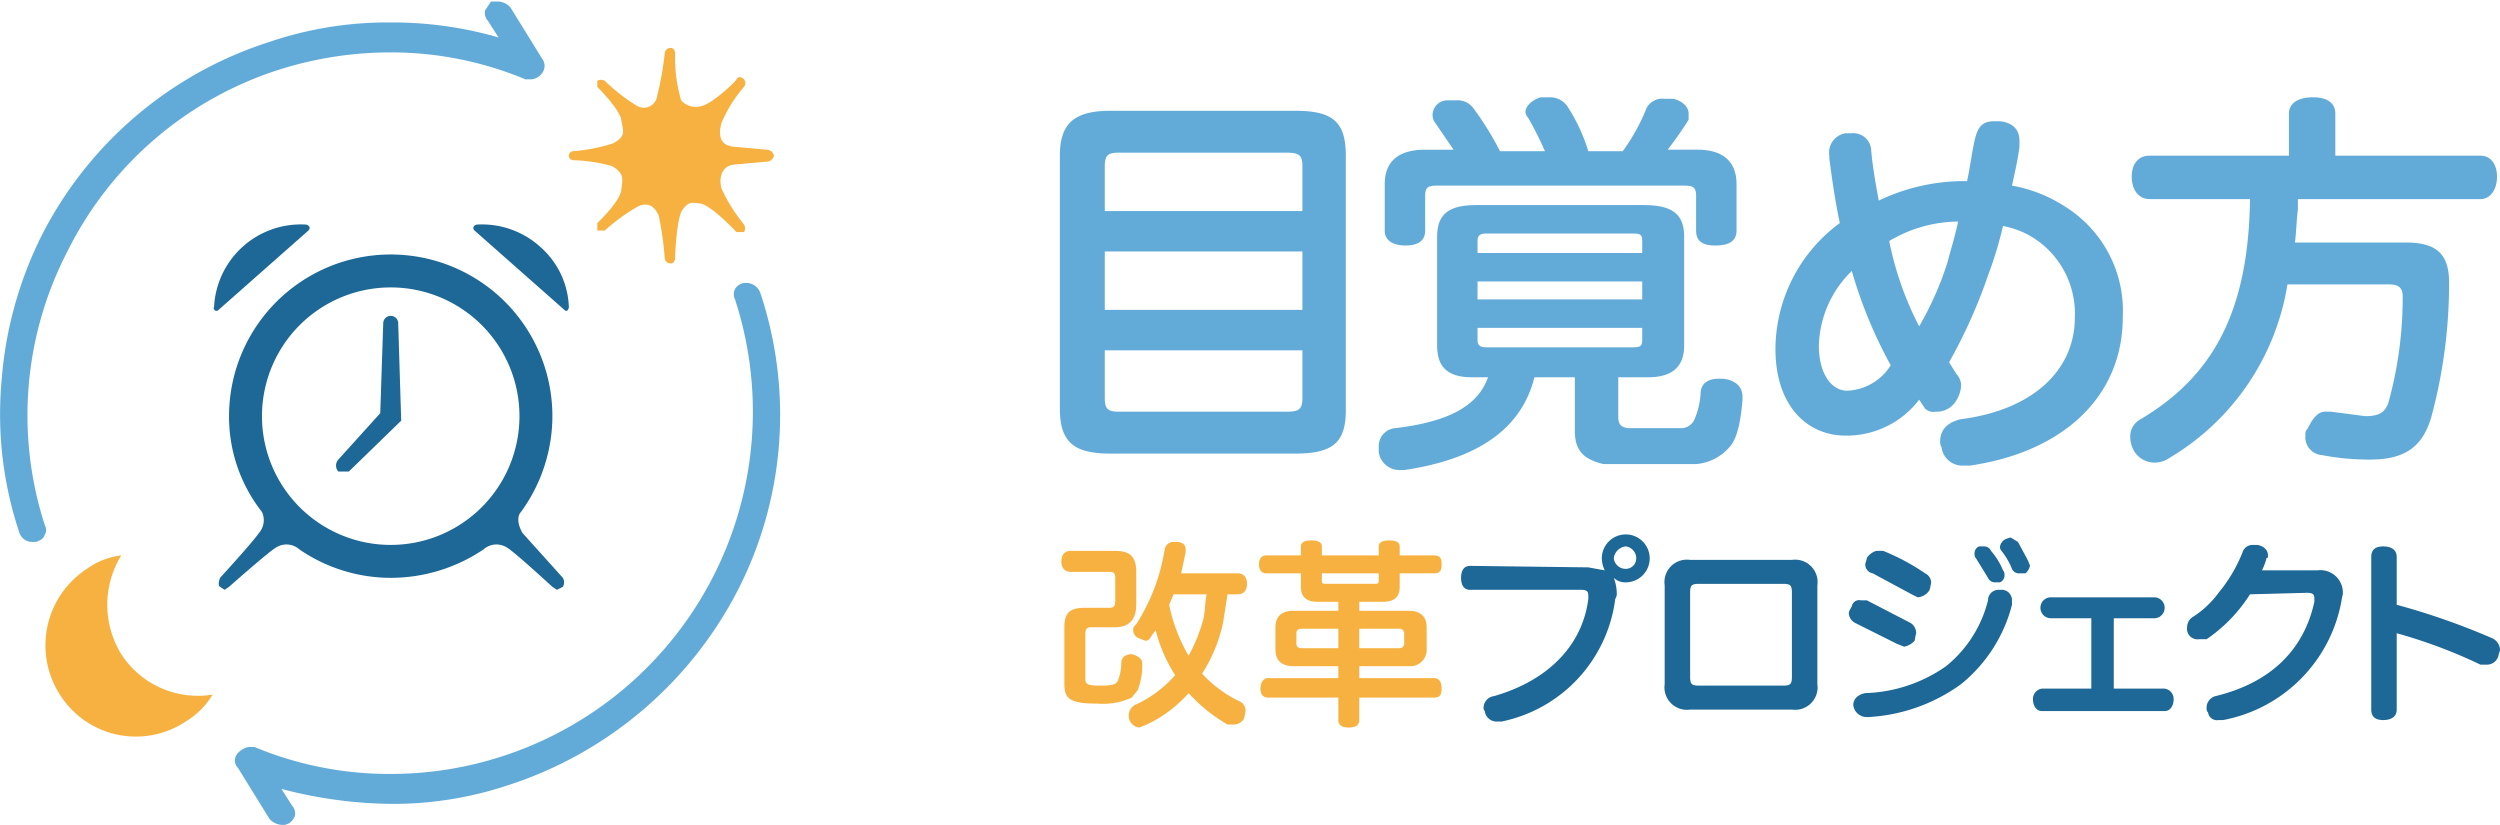 <svg xmlns="http://www.w3.org/2000/svg" width="167" height="55.1" viewBox="0 0 167 55.1"><g fill="#62abd9"><path d="M89.9 27.4c0 2.2-.9 2.9-3.4 2.9H74.2c-2.4 0-3.4-.7-3.4-3V10.4c0-2.2 1-3 3.4-3h12.3c2.5 0 3.4.7 3.4 3zM87 11.1c0-.7-.2-.9-1-.9H74.7c-.7 0-.9.2-.9.9v3H87zm0 5.7H73.8v3.9H87zm-13.2 9.8c0 .7.2.9.9.9H86c.8 0 1-.2 1-.9v-3.2H73.8zM98.3 25.2c-1.6 0-2.3-.7-2.3-2.1v-7.3c0-1.5.8-2.1 2.6-2.1h11.2c1.9 0 2.7.6 2.7 2.1v7.3q0 2.1-2.4 2.1h-2v2.6c0 .6.2.7.6.8h3.7a1 1 0 00.8-.6 5.3 5.3 0 00.4-1.7c0-.6.4-1 1.2-1h.3c.9.1 1.3.6 1.3 1.2v.2c-.1 1.2-.3 2.6-.9 3.2a3.3 3.3 0 01-2.2 1.1h-6.2c-1.2-.3-1.9-.8-1.9-2.2v-3.6h-2.7c-.9 3.6-4 5.5-8.7 6.2h-.3a1.4 1.4 0 01-1.4-1.2v-.4a1.2 1.2 0 011.1-1.2c3.4-.4 5.5-1.4 6.2-3.4zM113.4 10c1.7 0 2.6.8 2.6 2.3v3.1c0 .7-.5 1-1.4 1s-1.3-.3-1.3-1v-2.3c0-.6-.2-.7-.8-.7H96c-.6 0-.8.1-.8.7v2.3c0 .7-.5 1-1.3 1s-1.4-.3-1.4-1v-3.1c0-1.5.9-2.3 2.7-2.3h1.9l-1.3-1.9a.9.9 0 01-.1-.5 1 1 0 01.9-.9h.7a1.3 1.3 0 011.1.5 20.4 20.4 0 011.8 2.9h3a22.5 22.5 0 00-1.1-2.2.8.8 0 01-.2-.4c0-.4.4-.8 1-1h.6a1.4 1.4 0 011.2.6 11.9 11.9 0 011.4 3h2.3a13.3 13.3 0 001.6-2.9 1.2 1.2 0 011.2-.6h.6c.7.2 1 .6 1 1V8a24.3 24.3 0 01-1.4 2zm-3.7 6.9v-.8c0-.4-.1-.5-.6-.5h-9.8c-.4 0-.6.1-.6.5v.8zm0 3.1v-1.2h-11V20zm-11 1.9v.8c0 .4.2.5.6.5h9.8c.5 0 .6-.1.6-.5v-.8zM123.3 29.1c-2.6 0-4.7-2-4.7-5.8a10.5 10.5 0 014.3-8.4c-.3-1.4-.5-2.8-.7-4.3v-.2a1.3 1.3 0 011.1-1.5h.4a1.2 1.2 0 011.3 1.2c.1 1.1.3 2.2.5 3.3a13.2 13.2 0 015.9-1.3c.2-.9.3-1.8.5-2.7s.5-1.3 1.3-1.3h.4c.9.1 1.3.6 1.3 1.3v.4c-.1.8-.3 1.7-.5 2.6a9.6 9.6 0 013.7 1.5 8.2 8.2 0 013.7 7.3c0 5.3-4 9-10.2 9.9h-.4a1.4 1.4 0 01-1.5-1.2.8.8 0 01-.1-.4c0-.8.5-1.3 1.4-1.5 4.7-.6 7.6-3.2 7.6-6.8a6 6 0 00-2.2-4.9 5.7 5.7 0 00-2.6-1.2 25.8 25.8 0 01-1 3.3 34.8 34.8 0 01-2.6 5.8l.5.8a1.1 1.1 0 01.3.8 2.1 2.1 0 01-.5 1.2 1.5 1.5 0 01-1.2.5.8.8 0 01-.7-.2l-.4-.6a6.1 6.1 0 01-4.9 2.4zm.4-11a7.2 7.2 0 00-2.2 5c0 1.8.8 3 1.9 3a3.6 3.6 0 002.9-1.7 30.6 30.6 0 01-2.6-6.3zm6.4-.6c.2-.8.5-1.7.7-2.7a9.1 9.1 0 00-4.6 1.3 21.4 21.4 0 002 5.7 21.4 21.4 0 001.9-4.3zM143.6 13.3c-.8 0-1.2-.7-1.2-1.5s.4-1.4 1.2-1.4h9.3V7.6c0-.7.6-1.1 1.6-1.1s1.5.4 1.5 1.1v2.8h9.7c.7 0 1.1.6 1.1 1.4s-.4 1.5-1.1 1.5h-12.2v.7c-.1.7-.1 1.5-.2 2.2h7.4c2.1 0 2.9.8 2.9 2.7a34.3 34.3 0 01-1.2 9c-.6 2-1.8 2.8-4.1 2.8a16.6 16.6 0 01-3.2-.3 1.2 1.2 0 01-1.1-1.3c0-.2 0-.3.1-.4s.5-1.2 1.2-1.2h.4l2.3.3c1 0 1.4-.3 1.6-1.1a26.3 26.3 0 00.9-6.9c0-.6-.3-.8-.9-.8h-6.8a16.5 16.5 0 01-7.9 11.6 1.7 1.7 0 01-1 .3 1.6 1.6 0 01-1.3-.7 1.9 1.9 0 01-.3-1 1.3 1.3 0 01.7-1.2c4.7-2.8 7.2-7 7.3-14.7z"/></g><path fill="#f7b140" d="M75.9 40.4c0 1-.5 1.5-1.4 1.5h-1.6c-.3 0-.4.1-.4.5v2.9c0 .4.1.5 1 .5s1.1-.1 1.2-.4a3.1 3.1 0 00.2-1.1c0-.4.3-.6.7-.6.4.1.7.3.7.6a4.5 4.5 0 01-.3 1.8l-.4.5a4.6 4.6 0 01-2.3.4c-1.8 0-2.2-.3-2.2-1.3v-3.8c0-1 .4-1.3 1.4-1.3h1.6c.3 0 .4-.1.4-.5v-1.5c0-.3-.1-.4-.4-.4h-2.6c-.4 0-.6-.3-.6-.7s.2-.7.6-.7h3c1 0 1.4.4 1.4 1.4zm6.1-.7l-.3 1.9a10.2 10.2 0 01-1.4 3.4 8.3 8.3 0 002.6 1.9.7.7 0 01.3.6 4.3 4.3 0 01-.1.5.8.8 0 01-.7.4H82a10.9 10.9 0 01-2.6-2.1 8.6 8.6 0 01-2.8 2.1l-.5.2a.8.8 0 01-.6-.4.8.8 0 01-.1-.4.8.8 0 01.4-.7 7.9 7.9 0 002.7-2 10.1 10.1 0 01-1.3-3l-.3.4c-.1.2-.2.3-.4.3l-.5-.2a.6.6 0 01-.3-.6c0-.1.1-.2.2-.3a13 13 0 001.9-5 .6.6 0 01.6-.5h.2c.4 0 .6.2.6.5v.2l-.3 1.4h3.8c.4 0 .6.3.6.7s-.2.7-.6.7zm-3.6 0l-.3.7a10.9 10.9 0 001.3 3.4 10.9 10.9 0 001-2.5c.1-.5.1-1.1.2-1.6zM88 40.2c-.7 0-1.1-.3-1.1-1v-.9h-2.3c-.3 0-.5-.2-.5-.6s.2-.6.5-.6h2.3v-.6c0-.3.3-.4.7-.4s.7.1.7.4v.6h3.8v-.6c0-.3.3-.4.7-.4s.7.1.7.4v.6h2.3c.4 0 .5.2.5.6s-.1.6-.5.6h-2.3v.9c0 .7-.4 1-1.1 1h-1.6v.6h3.3c.8 0 1.2.4 1.2 1.1v1.4a1.1 1.1 0 01-1.2 1.2h-3.3v.8h5c.3 0 .5.2.5.7s-.2.6-.5.6h-5v1.5c0 .3-.2.5-.7.5s-.7-.2-.7-.5v-1.5h-4.7c-.3 0-.5-.2-.5-.6s.2-.7.5-.7h4.7v-.8h-3c-.8 0-1.2-.4-1.2-1.1v-1.5c0-.7.4-1.1 1.2-1.1h3v-.6zm1.4 1.8H87c-.3 0-.4.1-.4.3v.7c0 .2.1.3.4.3h2.4zm-1.1-3.2c0 .2.1.2.3.2h3.2c.2 0 .3 0 .3-.2v-.5h-3.8zm5.2 4.5a.3.3 0 00.3-.3v-.7a.3.3 0 00-.3-.3h-2.7v1.3z"/><g fill="#1d6896"><path d="M106.1 37.9l1.1.2a1.9 1.9 0 01-.2-.8 1.6 1.6 0 111.6 1.6 1.1 1.1 0 01-.8-.3 3 3 0 01.2 1 .6.6 0 01-.1.4 9.6 9.6 0 01-7.6 8.2h-.3a.8.8 0 01-.8-.6c0-.1-.1-.2-.1-.3a.8.8 0 01.7-.8c3.5-1 5.9-3.3 6.3-6.5v-.2c0-.3-.1-.4-.5-.4h-7.4c-.4 0-.6-.3-.6-.8s.2-.8.6-.8zm1.7-.6a.8.8 0 00.8.7.7.7 0 00.7-.7.8.8 0 00-.7-.8.9.9 0 00-.8.8zM121.4 45.7a1.5 1.5 0 01-1.7 1.7h-6.8a1.5 1.5 0 01-1.7-1.7v-6.6a1.5 1.5 0 011.7-1.7h6.8a1.5 1.5 0 011.7 1.7zm-2.3.1c.5 0 .6-.1.6-.6v-5.6c0-.5-.1-.6-.6-.6h-5.6c-.5 0-.6.1-.6.6v5.6c0 .5.1.6.6.6zM127.6 41.6a.8.8 0 01.4.7 4.3 4.3 0 00-.1.5 1.3 1.3 0 01-.7.4l-.5-.2-2.8-1.4a.8.8 0 01-.4-.6c0-.2.1-.3.2-.5a.5.5 0 01.6-.4h.4zm5.9-2.2h.3a.7.7 0 01.6.7v.3a10 10 0 01-3.4 5.3 11.6 11.6 0 01-6.2 2.2h-.1a.9.9 0 01-.9-.8c0-.4.3-.7.8-.8a9.9 9.9 0 005.4-1.8 8.2 8.2 0 002.8-4.4.7.7 0 01.7-.7zm-4.9-1.1a.7.7 0 01.4.6 4.3 4.3 0 01-.1.5 1 1 0 01-.8.5l-.4-.2-2.6-1.4a.6.6 0 01-.5-.6c0-.1.1-.3.1-.4s.4-.5.7-.5h.4a14.6 14.6 0 012.8 1.5zm3.9-1.8a.5.5 0 01.5.3 4.6 4.6 0 01.8 1.3.4.4 0 01.1.3.5.5 0 01-.3.5h-.3a.5.5 0 01-.5-.3l-.8-1.3a.4.4 0 01-.1-.3.5.5 0 01.3-.5zm1.8-.6l.5.3.7 1.3c0 .1.1.2.1.3a.9.9 0 01-.3.5h-.4a.5.5 0 01-.5-.3 4.7 4.7 0 00-.7-1.2.4.4 0 01-.1-.3.7.7 0 01.4-.5zM144.6 46a.7.7 0 01.6.7c0 .4-.2.8-.6.8h-8.2c-.4 0-.6-.4-.6-.8a.7.7 0 01.6-.7h3.3v-4.7H137a.7.7 0 010-1.4h6.9a.7.7 0 110 1.4h-2.7V46zM150.3 39.7a10.3 10.3 0 01-2.9 3h-.5a.7.7 0 01-.8-.8.8.8 0 01.4-.7 6.4 6.4 0 001.7-1.6 10.1 10.1 0 001.6-2.7.7.7 0 01.7-.5h.3c.5.1.7.4.7.7s-.1.1-.1.2a4.1 4.1 0 01-.3.8h3.7a1.5 1.5 0 011.7 1.6 4.3 4.3 0 00-.1.5 9.9 9.9 0 01-7.9 7.9h-.3a.6.6 0 01-.7-.5.4.4 0 01-.1-.3.8.8 0 01.6-.8c3.7-.9 5.9-3.1 6.6-6.3V40c0-.3-.1-.4-.5-.4zM160.1 47.4c0 .5-.4.7-.9.7s-.8-.2-.8-.7V37.2c0-.5.3-.7.8-.7s.9.2.9.7v3.2a47 47 0 016.3 2.2.9.9 0 01.6.8c0 .1-.1.3-.1.4a.8.8 0 01-.8.6h-.4a34 34 0 00-5.6-2.1z"/></g><path fill="#f7b140" d="M8.1 43.7a6.3 6.3 0 010-6.6 5 5 0 00-2.3.9A6.1 6.1 0 004 46.4a6 6 0 008.4 1.8 5.2 5.2 0 001.8-1.8 6.1 6.1 0 01-6.1-2.7zM38 10.4a.3.3 0 00.3.3 10.9 10.9 0 012.6.4c.8.5.7.8.6 1.6s-1.6 2.2-1.6 2.2v.5h.5a12.6 12.6 0 012.2-1.6c.6-.3 1.1-.1 1.4.6a20.6 20.6 0 01.4 2.8.4.4 0 00.4.4c.2 0 .3-.2.3-.4s.1-2.7.5-3.2.5-.5 1.2-.4 2.4 1.9 2.4 1.9h.5a.5.5 0 000-.5 11.2 11.2 0 01-1.5-2.4c-.2-.7 0-1.5.8-1.6l2.2-.2a.5.5 0 00.5-.4.5.5 0 00-.5-.4L49 9.8c-1-.1-1-.9-.8-1.6a9.1 9.1 0 011.5-2.4.4.4 0 000-.5c-.2-.2-.4-.2-.5 0S47.5 7 46.8 7.1a1.3 1.3 0 01-1.3-.4 10 10 0 01-.4-3.1c0-.2-.1-.4-.3-.4a.4.4 0 00-.4.4 21.1 21.1 0 01-.5 2.8.9.9 0 01-1.3.7 12.1 12.1 0 01-2.2-1.7.5.5 0 00-.5 0v.4s1.5 1.5 1.6 2.2.4 1.1-.6 1.6a12.5 12.5 0 01-2.6.5.3.3 0 00-.3.3z"/><path fill="#62abd9" d="M2.2 36.2a.9.9 0 01-.9-.6A24.9 24.9 0 01.1 25.5a26.1 26.1 0 012.7-9.8A25.9 25.9 0 0118 2.8a24.5 24.5 0 018.1-1.3 25.5 25.5 0 017.2 1l-.7-1.1a.8.8 0 01-.2-.7l.4-.6h.5a1.2 1.2 0 01.8.4l2.1 3.4a.8.8 0 010 1 1 1 0 01-.7.4h-.4a23.3 23.3 0 00-9-1.8 24.6 24.6 0 00-7.6 1.2 23.9 23.9 0 00-14 12.1A23.8 23.8 0 003 35.1a.6.6 0 010 .6c-.1.3-.3.4-.6.5zM18.8 55.1a1.2 1.2 0 01-.8-.4l-2.1-3.4a.7.7 0 010-1 1.3 1.3 0 01.7-.4h.4a23.4 23.4 0 009.1 1.8 24.2 24.2 0 0023-31.7.8.8 0 010-.7.9.9 0 01.6-.4h.2a1 1 0 01.9.7 25.7 25.7 0 01-1.5 19.8 26.4 26.4 0 01-15.2 13 24.4 24.4 0 01-8 1.3 29.9 29.9 0 01-7.3-1l.7 1.1a.8.8 0 01.2.7 1 1 0 01-.4.5l-.5.2z"/><path fill="#1d6896" d="M20.4 15a5.8 5.8 0 00-6.1 5.5c-.1.1.1.4.3.2l6-5.3c.2-.2 0-.4-.2-.4zM31.9 15a5.8 5.8 0 014.2 1.5 5.6 5.6 0 011.9 4c0 .1-.1.4-.3.2l-6-5.3c-.2-.2 0-.4.2-.4zM22.9 31.5h-.3a.6.6 0 010-.8l2.8-3.1.2-6a.5.5 0 01.5-.5.5.5 0 01.5.5l.2 6.5-3.5 3.4z"/><path fill="#1d6896" d="M37.6 38.6l-2.7-3c-.4-.7-.3-1.2-.1-1.4a10.9 10.9 0 0 0 2.1-6.4 10.8 10.8 0 1 0-21.6 0 10.3 10.3 0 0 0 2.2 6.4 1.3 1.3 0 0 1-.2 1.4c-.4.6-2.6 3-2.6 3s-.2.5 0 .6l.3.2.3-.2s2.6-2.3 3.1-2.6a1.3 1.3 0 0 1 1.6.1 10.8 10.8 0 0 0 6.1 1.9 11.1 11.1 0 0 0 6.2-1.9 1.3 1.3 0 0 1 1.6-.1c.5.3 3 2.6 3 2.6l.3.2.4-.2a.6.6 0 0 0 0-.6zm-11.5-2.2a8.6 8.6 0 0 1 0-17.2 8.6 8.6 0 0 1 0 17.2z"/></svg>